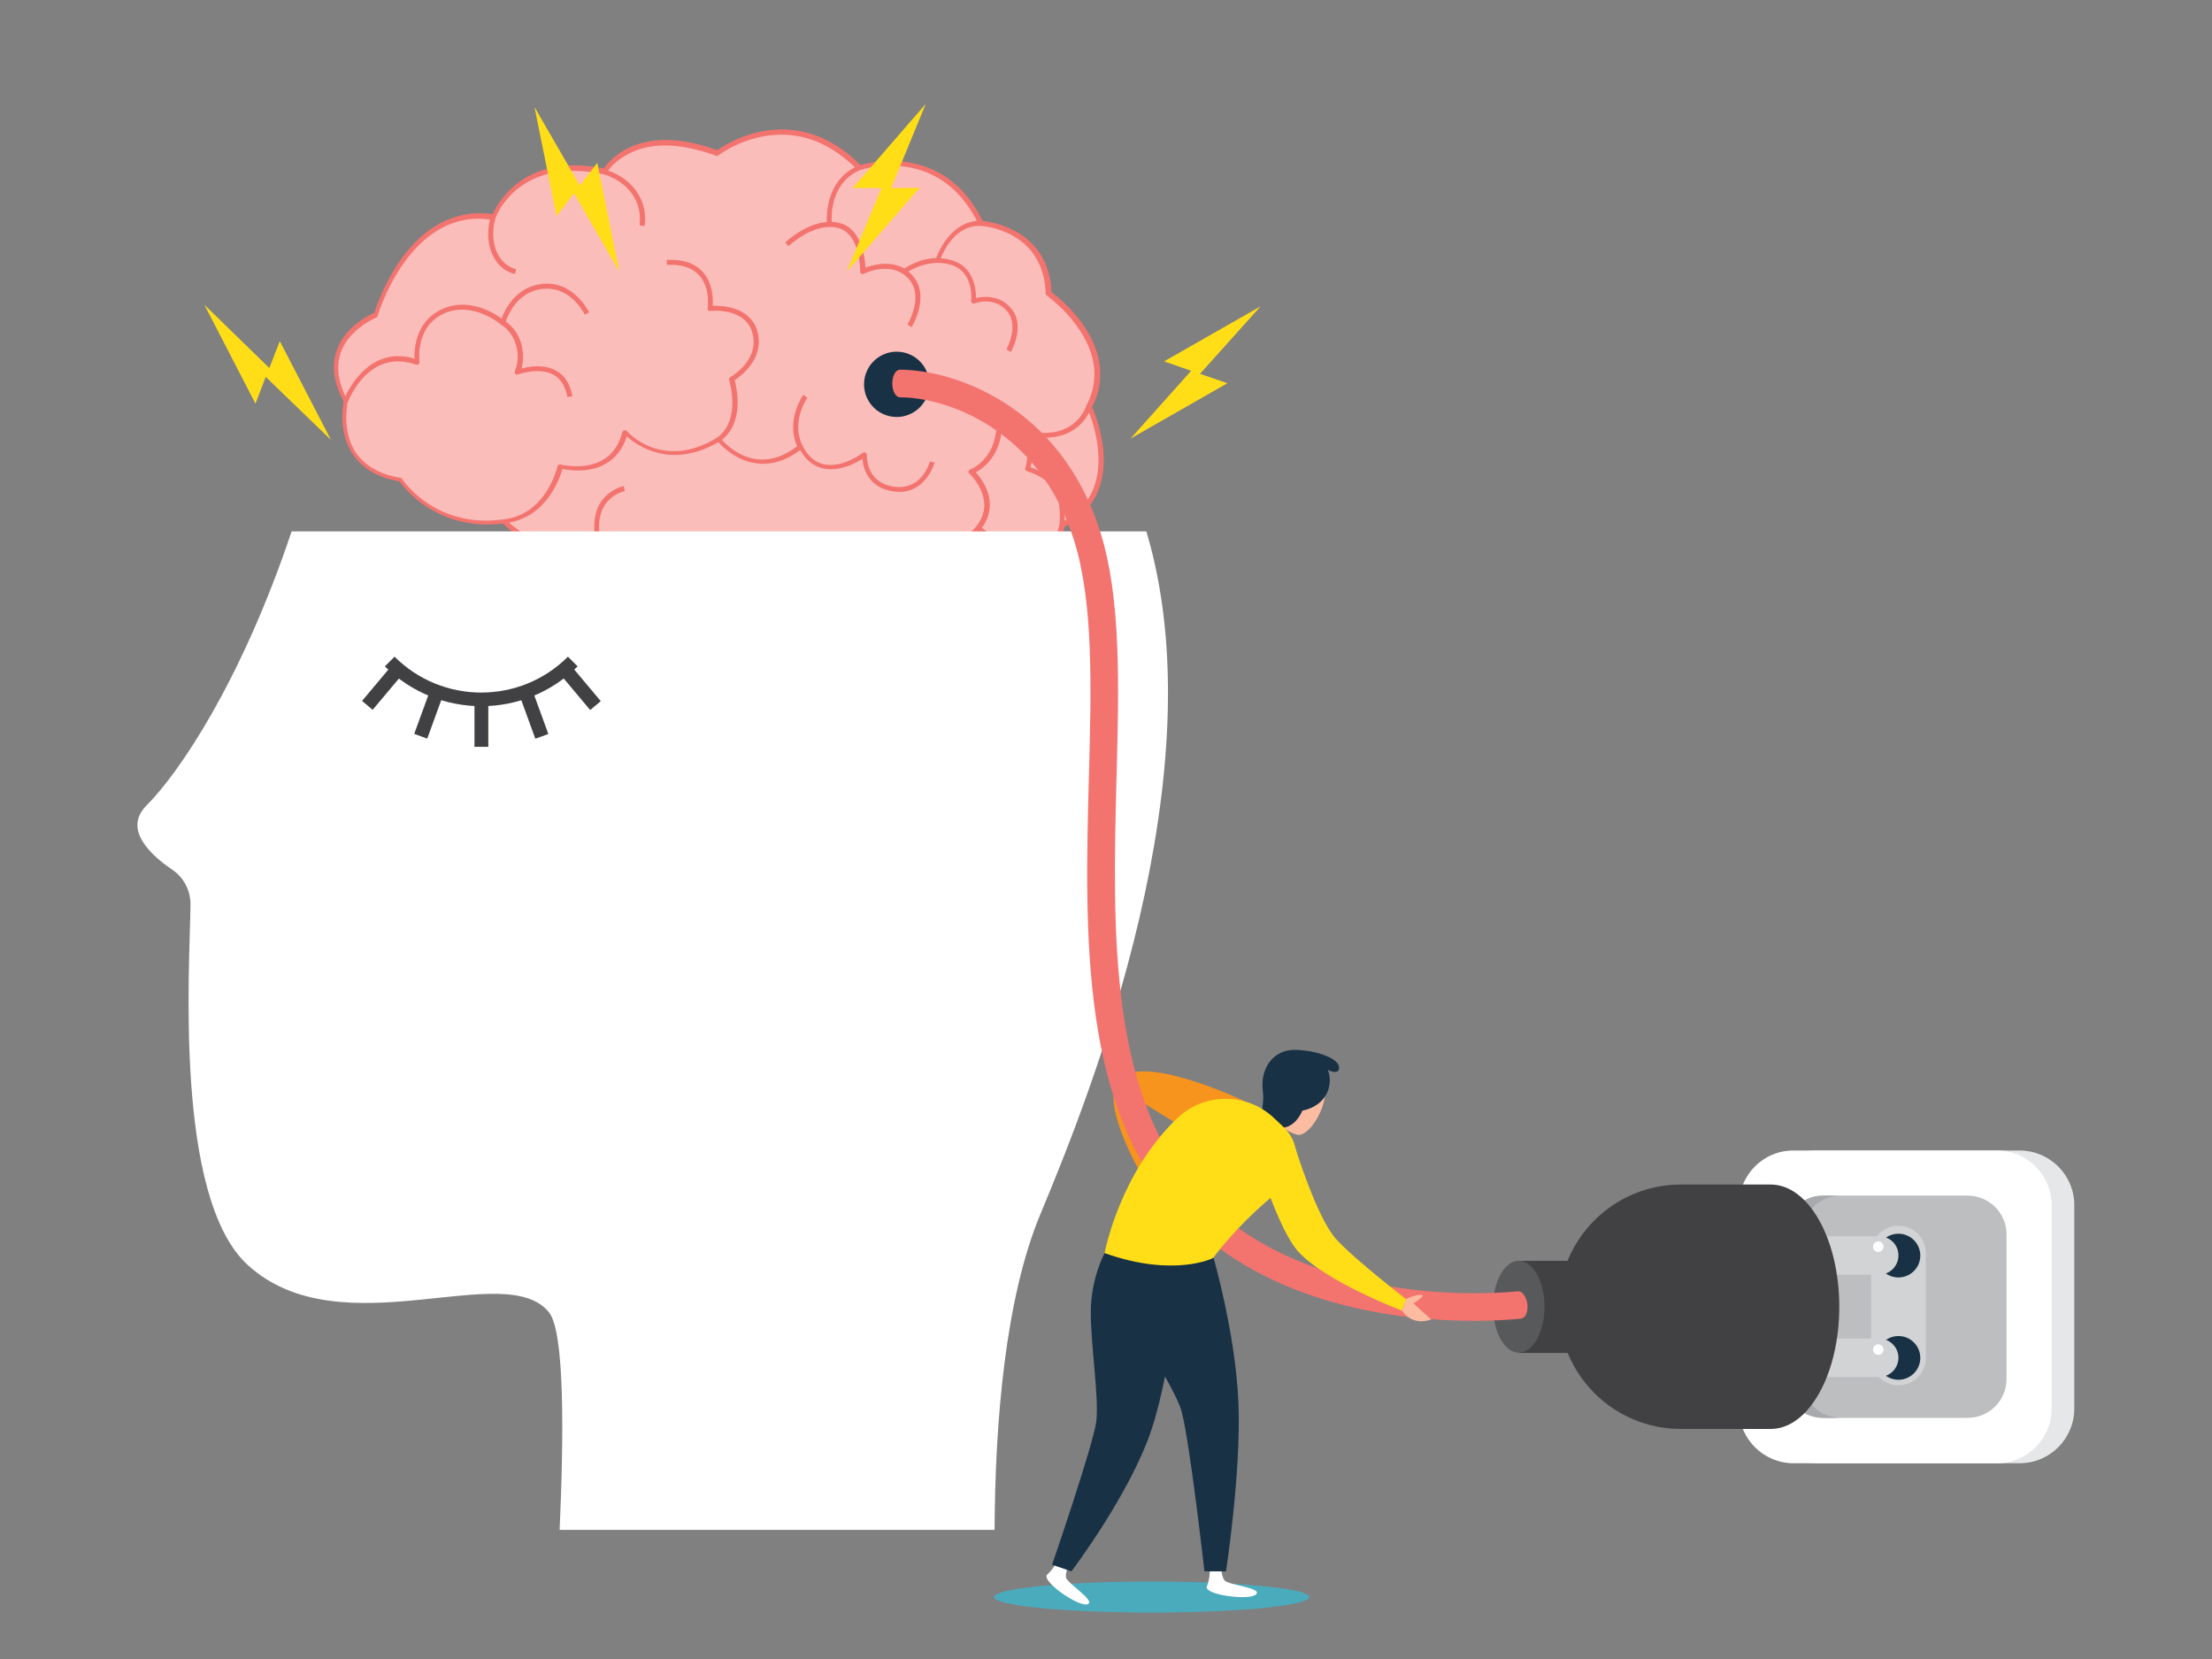 <?xml version="1.0" encoding="utf-8"?>
<svg id="master-artboard" viewBox="0 0 800 600" version="1.1" xmlns="http://www.w3.org/2000/svg" x="0px" y="0px" width="800px" height="600px" enable-background="new 0 0 800 600">
<rect x="0" y="0" width="800" height="600" fill="#808080" stroke="none"/>
<g transform="matrix(1, 0, 0, 1, 0, -1.4210854715202004e-14)">
			<path fill="#F7941E" d="M450,398.2c0,0-32.7-15.6-43.7-9.2s6.8,36.3,6.8,36.3l6.3-2.3l-5.1-23.6l27.1,16.7&#10;&#9;&#9;&#9;&#9;C441.4,416,454.8,411.1,450,398.2z"/>
			<path d="M 473.5 577.6 A 57 5.6 0 0 1 416.5 583.2 A 57 5.6 0 0 1 359.5 577.6 A 57 5.6 0 0 1 416.5 572 A 57 5.6 0 0 1 473.5 577.6 Z" fill="#4AABBC"/>
			<g>
				<g>
					<path fill="#FABDBA" d="M265.5,254.9h9.8c1-18.6,18.6-29.4,18.6-29.4c14.7,3.9,21.5-2.3,21.5-2.3c26.4,12.4,40.6-7.7,40.6-7.7&#10;&#9;&#9;&#9;&#9;&#9;&#9;c22.9-0.2,28.1-25.7,28.1-25.7c24.5-12.1,9.9-42.7,9.9-42.7c11.8-22.5-14.6-41-14.6-41c-0.8-24.3-24.6-25.4-24.6-25.4&#10;&#9;&#9;&#9;&#9;&#9;&#9;c-14.6-30.1-43.9-20.1-43.9-20.1c-25.2-25.7-51.4-5.3-51.4-5.3c-30.5-11.4-40.7,6.7-40.7,6.7c-32-6.7-40.1,16.5-40.1,16.5&#10;&#9;&#9;&#9;&#9;&#9;&#9;c-31-5-42.6,35.3-42.6,35.3s-23,9-10.9,31.4c0,0-5.7,24.1,19.8,28.2c0,0,11.6,18.4,37.1,15.2c0,0,15.1,15.8,35,10.7&#10;&#9;&#9;&#9;&#9;&#9;&#9;c0,0,10.8,19.8,32.5,19.6C249.6,218.8,265.5,233.3,265.5,254.9z"/>
					<path fill="#F3736F" d="M399.1,163.9c-0.5-8.1-3.4-15-4.1-16.7c4.8-9.4,3.7-19.6-3.1-29.5c-4.5-6.6-10.1-10.9-11.6-12&#10;&#9;&#9;&#9;&#9;&#9;&#9;c-1-22.4-21.3-25.4-24.9-25.8c-8.9-17.9-22.9-21.7-33.2-21.7c-5.4,0-9.6,1.1-11,1.5c-8.5-8.5-18.1-12.9-28.4-12.9&#10;&#9;&#9;&#9;&#9;&#9;&#9;c-12.2,0-21.4,6.1-23.4,7.5c-6.6-2.4-12.9-3.7-18.5-3.7c-14.6,0-21,8.1-22.5,10.3c-3.7-0.7-7.3-1.1-10.6-1.1&#10;&#9;&#9;&#9;&#9;&#9;&#9;c-20.6,0-28.1,14.2-29.6,17.6c-1.6-0.2-3.1-0.3-4.7-0.3c-11.4,0-21.6,6.3-29.6,18.3c-5.3,8-7.9,15.8-8.5,17.7&#10;&#9;&#9;&#9;&#9;&#9;&#9;c-2,0.9-10.4,4.9-13.5,13.3c-2.1,5.6-1.3,12,2.4,18.8c-0.4,1.9-1.9,11.3,3.3,19.1c3.5,5.2,9.2,8.5,16.9,9.8&#10;&#9;&#9;&#9;&#9;&#9;&#9;c1.6,2.3,11.9,15.6,31.8,15.6c1.8,0,3.7-0.1,5.6-0.3c2,1.9,12.6,11.7,27.4,11.7c2.5,0,5.1-0.3,7.6-0.9c2,3.3,13,19.5,32.6,19.5&#10;&#9;&#9;&#9;&#9;&#9;&#9;c2,1.9,15.3,15.7,15.3,35.2c0,0.5,0.4,0.9,0.9,0.9h9.8c0.5,0,0.9-0.4,0.9-0.8c0.9-16.6,15.5-26.9,17.9-28.5&#10;&#9;&#9;&#9;&#9;&#9;&#9;c3.1,0.8,6.2,1.2,9,1.2c7.1,0,11.2-2.5,12.5-3.5c5.7,2.6,11.2,3.9,16.5,3.9c14.6,0,22.8-9.6,24.4-11.7&#10;&#9;&#9;&#9;&#9;&#9;&#9;c21.3-0.5,27.6-22.6,28.4-25.9C394.9,185.3,399.9,176.1,399.1,163.9z M353.3,79.9c-8.9,0.7-13.4,9.9-14.7,13.4&#10;&#9;&#9;&#9;&#9;&#9;&#9;c-5.7,0.2-10,2.8-11.5,3.8c-5.3-3-11.4-1.3-14.1-0.3c-0.2-3.8-1.4-14.2-9.5-16.2c-0.9-0.2-1.8-0.3-2.7-0.4&#10;&#9;&#9;&#9;&#9;&#9;&#9;c-0.2-3.6,0.2-14.4,10.3-18.7c0.4-0.1,4.8-1.6,10.9-1.6C331.7,59.9,344.8,63.4,353.3,79.9z M332.1,226.3&#10;&#9;&#9;&#9;&#9;&#9;&#9;c-5.2,0-10.7-1.3-16.3-3.9c-0.3-0.2-0.7-0.1-1,0.1c0,0-3.9,3.4-11.7,3.4c-2.8,0-5.8-0.4-9-1.3c-0.2-0.1-0.5,0-0.7,0.1&#10;&#9;&#9;&#9;&#9;&#9;&#9;c-0.7,0.4-17.5,10.9-19,29.3h-8.1c-0.4-17.4-10.8-30.2-14.7-34.4c10.1-1,19.5-10.1,21.8-12.6c2,1.3,8.1,4.9,15.2,4.9&#10;&#9;&#9;&#9;&#9;&#9;&#9;c4.2,0,8.8-1.3,13-5.1c2.7,0.8,14.9,3.8,19.1-6.3l-1.7-0.7c-4,9.8-16.8,5.3-17.3,5.2c-0.3-0.1-0.7,0-0.9,0.2&#10;&#9;&#9;&#9;&#9;&#9;&#9;c-11.7,11.1-26.3,0.4-26.9-0.1c-0.4-0.3-0.9-0.2-1.2,0.1c-0.1,0.1-11.5,12.7-22.9,12.7c-0.1,0-0.1,0-0.2,0v0c0,0,0,0,0,0&#10;&#9;&#9;&#9;&#9;&#9;&#9;l-0.3,0c-20,0-30.6-17.7-31.3-19.1c-2-6.7-1.8-12,0.6-15.9c2.7-4.4,7.3-5.3,7.4-5.3l-0.2-0.9l-0.2-0.9c-0.2,0-5.4,1.1-8.5,6.1&#10;&#9;&#9;&#9;&#9;&#9;&#9;c-2.5,4.1-2.9,9.7-1,16.5c-2.3,0.5-4.6,0.8-6.9,0.8c-12.2,0-21.7-7.2-25.1-10.2c13.6-2.4,18.3-15.8,19.3-19.4&#10;&#9;&#9;&#9;&#9;&#9;&#9;c2.5,0.5,9.7,1.6,15.7-1.9c3.6-2.1,6.2-5.4,7.6-9.9c3.6,3.3,15.9,12.1,33.1,2.1c1.6,1.8,6.7,6.9,14.1,7.7&#10;&#9;&#9;&#9;&#9;&#9;&#9;c5.2,0.6,10.4-1,15.5-4.8c0.4,0.7,0.9,1.4,1.4,2.1c6.8,8.7,17.4,3.4,21.1,1.1c0.3,3.3,2.1,10.4,11.1,11.7&#10;&#9;&#9;&#9;&#9;&#9;&#9;c0.8,0.1,1.5,0.2,2.2,0.2c9.9,0,12.8-10.5,12.8-10.6l-1.7-0.4c-0.1,0.4-2.9,10.6-13.1,9.1c-10.1-1.5-9.7-11.1-9.7-11.5&#10;&#9;&#9;&#9;&#9;&#9;&#9;c0-0.3-0.2-0.7-0.5-0.8c-0.3-0.2-0.7-0.1-1,0.1c-0.5,0.4-12.8,9.5-20,0.2c-7.3-9.5-0.3-19.7,0-20.2l-1.5-1&#10;&#9;&#9;&#9;&#9;&#9;&#9;c-0.1,0.1-6.4,9.2-2.2,18.6c-4.8,3.7-9.6,5.2-14.4,4.7c-6.5-0.7-11.2-5.2-12.8-7c8.1-6.6,5.4-18.6,4.6-21.6&#10;&#9;&#9;&#9;&#9;&#9;&#9;c2.4-1.6,10.7-7.8,8.3-17.3c-2.3-9.3-12.8-9.7-16.2-9.6c0.1-2.4,0.1-8.2-3.7-12.3c-2.9-3.2-7.3-4.6-13-4.3l0.1,1.8&#10;&#9;&#9;&#9;&#9;&#9;&#9;c5.2-0.3,9.1,1,11.6,3.7c4.2,4.6,3.2,11.8,3.1,11.9c0,0.3,0.1,0.6,0.2,0.8c0.2,0.2,0.5,0.3,0.7,0.3c0.5-0.1,13-1.4,15.4,8.2&#10;&#9;&#9;&#9;&#9;&#9;&#9;c2.4,9.7-7.6,15.4-8.1,15.7c-0.4,0.2-0.5,0.7-0.4,1.1c0,0.1,4.6,14.5-4.5,20.9c-19.6,11.8-32-1.9-32.5-2.5&#10;&#9;&#9;&#9;&#9;&#9;&#9;c-0.2-0.2-0.6-0.4-0.9-0.3c-0.3,0.1-0.6,0.3-0.7,0.6c-1.2,4.7-3.6,8.2-7.2,10.2c-6.6,3.8-15.1,1.6-15.2,1.6&#10;&#9;&#9;&#9;&#9;&#9;&#9;c-0.2-0.1-0.5,0-0.7,0.1c-0.2,0.1-0.4,0.3-0.4,0.6c0,0.2-4,17.7-19.9,19.2l0,0c0,0,0,0,0,0c-2,0.2-3.9,0.4-5.8,0.4&#10;&#9;&#9;&#9;&#9;&#9;&#9;c-20.7,0-30.4-15-30.5-15.1c-0.1-0.2-0.4-0.4-0.6-0.4c-7.4-1.2-12.8-4.3-16.1-9.1c-5.1-7.6-3.1-17.2-3-18&#10;&#9;&#9;&#9;&#9;&#9;&#9;c0.5-1.4,7.8-19.8,24.8-13.8c0.3,0.1,0.6,0,0.9-0.2c0.2-0.2,0.4-0.5,0.3-0.8c0-0.1-1.7-12.5,8.6-17.4&#10;&#9;&#9;&#9;&#9;&#9;&#9;c10.4-4.9,20.7,3.7,20.8,3.8c0,0,0.1,0.1,0.1,0.1l0,0c5.8,3.5,7.3,11.7,5,16.8c-0.1,0.3-0.1,0.7,0.2,1c0.2,0.3,0.6,0.3,1,0.2&#10;&#9;&#9;&#9;&#9;&#9;&#9;c0.1,0,7.6-2.8,12.9,0.2c2.6,1.5,4.2,4.2,4.9,8l1.8-0.3c-0.8-4.4-2.7-7.5-5.8-9.2c-4.4-2.5-9.8-1.6-12.6-0.8&#10;&#9;&#9;&#9;&#9;&#9;&#9;c1.6-5.7-0.1-13.2-5.7-17c0.8-2.3,4.2-10.8,13.2-11.8c10.3-1.2,15.2,8.9,15.4,9.3l1.6-0.8c-0.1-0.1-5.6-11.7-17.2-10.3&#10;&#9;&#9;&#9;&#9;&#9;&#9;c-9.4,1.1-13.3,9.3-14.5,12.5c-3-2.2-12.1-7.8-21.7-3.3c-9.4,4.4-9.9,14.2-9.8,17.8c-14.8-4.4-22.6,8.6-25,13.6&#10;&#9;&#9;&#9;&#9;&#9;&#9;c-2.8-5.8-3.3-11.2-1.6-16c3.2-8.6,12.8-12.4,12.8-12.5c0.3-0.1,0.5-0.3,0.5-0.6c0.1-0.4,10.4-35.1,36.5-35.1&#10;&#9;&#9;&#9;&#9;&#9;&#9;c1.3,0,2.7,0.1,4.1,0.3c-1.2,5-0.7,9.9,1.4,13.7c1.7,3.1,4.3,5.2,7.6,6l0.5-1.7c-2.8-0.8-5-2.5-6.5-5.2c-2-3.6-2.4-8.5-1-13.3&#10;&#9;&#9;&#9;&#9;&#9;&#9;c0.3-0.9,6.4-17.1,28.2-17.1c3.4,0,7,0.4,10.8,1.2c9,2.6,14.3,10.2,13.1,18.5l1.8,0.3c1.4-8.8-4-17-13.2-20.1&#10;&#9;&#9;&#9;&#9;&#9;&#9;c1.9-2.5,8.1-9.1,20.7-9.1c5.5,0,11.7,1.3,18.3,3.7c0.3,0.1,0.6,0.1,0.9-0.1c0.1-0.1,9.8-7.5,22.8-7.5c9.6,0,18.5,4,26.6,11.8&#10;&#9;&#9;&#9;&#9;&#9;&#9;c-9.8,5-10.3,16-10.2,19.8c-7.8,0.6-14.7,7.1-15,7.4l1.2,1.3c0.1-0.1,9.2-8.7,17.8-6.6c8.3,2.1,8.1,15.6,8.1,15.8&#10;&#9;&#9;&#9;&#9;&#9;&#9;c0,0.3,0.2,0.6,0.4,0.8c0.3,0.2,0.6,0.2,0.9,0c0.1,0,9.6-4.9,15.9,1.5c6.3,6.3-0.1,16.8-0.1,16.9l1.5,0.9&#10;&#9;&#9;&#9;&#9;&#9;&#9;c0.3-0.5,7.1-11.8-0.1-19.1c-0.4-0.4-0.7-0.7-1.1-1c1.8-1.1,5.9-3.2,11-3.1l0.1,0c0,0,0,0,0,0c1.3,0,2.7,0.2,4.1,0.6&#10;&#9;&#9;&#9;&#9;&#9;&#9;c8.6,2.4,7.6,12.7,7.5,13.1c0,0.3,0.1,0.6,0.3,0.8c0.2,0.2,0.6,0.2,0.9,0.1c0.1,0,7-2.7,11.7,2.7c4.7,5.3-0.1,13.9-0.1,14&#10;&#9;&#9;&#9;&#9;&#9;&#9;l1.6,0.9c0.2-0.4,5.5-9.8-0.1-16c-4.3-4.8-10-4.1-12.5-3.5c0-3.2-0.8-11.5-8.9-13.7c-1.4-0.4-2.7-0.6-3.9-0.7&#10;&#9;&#9;&#9;&#9;&#9;&#9;c1.5-3.7,5.8-11.7,13.9-11.7c0.1,0,0.2,0,0.3,0c1,0,23,1.4,23.8,24.5c0,0.3,0.2,0.5,0.4,0.7c0.3,0.2,25.6,18.3,14.3,39.8&#10;&#9;&#9;&#9;&#9;&#9;&#9;c0,0,0,0.1,0,0.1l0,0c-4.5,11-16,10.7-22.2,8.7c-1.9-2.6-4.8-4.2-8.8-5c-2-9.9-13.7-10.8-13.8-10.8l-0.1,1.8&#10;&#9;&#9;&#9;&#9;&#9;&#9;c0.5,0,13,1.1,12.4,12.8c-0.6,12-9.2,15.4-9.5,15.5c-0.3,0.1-0.5,0.4-0.6,0.7c-0.1,0.3,0,0.6,0.3,0.8c0.1,0.1,9.5,8.8,3.2,18.1&#10;&#9;&#9;&#9;&#9;&#9;&#9;c-6.3,9.4-18.1,5.4-18.6,5.3l-0.6,1.7c0.1,0,3,1,6.8,1c3.9,0,8.6-1,12.3-5c2,1.2,3.5,3.1,4.3,5.6c1.5,4.8,0.4,11.1-2.9,17.1&#10;&#9;&#9;&#9;&#9;&#9;&#9;C354.7,215.8,346.7,226.3,332.1,226.3z M357.5,214.5c3-6,3.8-12.3,2.4-17.1c-0.9-2.8-2.5-5.1-4.8-6.5c0.1-0.2,0.3-0.4,0.4-0.6&#10;&#9;&#9;&#9;&#9;&#9;&#9;c5.9-8.7-0.2-16.8-2.6-19.5c2.7-1.4,9-6,9.5-16.5c0-0.7,0-1.3,0-2c3.5,0.8,6.1,2.4,7.6,4.9c3.1,5.1,0.8,12,0.8,12.1&#10;&#9;&#9;&#9;&#9;&#9;&#9;c-0.1,0.2-0.1,0.5,0.1,0.7c0.1,0.2,0.3,0.4,0.5,0.4c10.7,3.4,12.4,9.8,11.8,19.2C382.9,190.9,377.7,213.3,357.5,214.5z&#10;&#9;&#9;&#9;&#9;&#9;&#9; M385,188.3c0.4-9-1.8-15.7-12.3-19.3c0.5-2,1.4-7-0.5-11.4c1.7,0.4,3.7,0.7,5.7,0.7c5.8,0,12.3-2.1,16-9.1&#10;&#9;&#9;&#9;&#9;&#9;&#9;C396.4,155.8,403.4,178,385,188.3z"/>
				</g>
				<path fill="#FFFFFF" d="M105.5,192.1C87,247.2,64.4,279.9,53,291.3c-8.7,8.7,1.7,18.1,9.4,23.3c4.1,2.8,6.5,7.5,6.5,12.5&#10;&#9;&#9;&#9;&#9;&#9;c-0.2,21.5-6.2,106,20.8,130.5c33.8,30.6,93.2-2.8,108.9,17.1c5.5,7,5.4,42.8,3.8,78.6h157.3c0.2-38.9,3.8-83.8,16.7-114.5&#10;&#9;&#9;&#9;&#9;&#9;c18.2-43.6,64.3-159.3,38.2-246.6H105.5z"/>
				<path d="M 336.1 139 A 11.8 11.8 0 0 1 324.3 150.8 A 11.8 11.8 0 0 1 312.5 139 A 11.8 11.8 0 0 1 324.3 127.2 A 11.8 11.8 0 0 1 336.1 139 Z" fill="#183145"/>
				<g>
					<path fill="#E6E7E8" d="M637.1,435.9v73.5c0,11,8.9,19.8,19.8,19.8h73.5c11,0,19.8-8.9,19.8-19.8v-73.5&#10;&#9;&#9;&#9;&#9;&#9;&#9;c0-11-8.9-19.8-19.8-19.8H657C646,416,637.1,424.9,637.1,435.9z"/>
					<path fill="#FFFFFF" d="M628.9,435.9v73.5c0,11,8.9,19.8,19.8,19.8h73.5c11,0,19.8-8.9,19.8-19.8v-73.5&#10;&#9;&#9;&#9;&#9;&#9;&#9;c0-11-8.9-19.8-19.8-19.8h-73.5C637.8,416,628.9,424.9,628.9,435.9z"/>
					<path fill="#BCBEC0" d="M645.3,446.5v52.2c0,7.8,6.3,14.1,14.1,14.1h52.2c7.8,0,14.1-6.3,14.1-14.1v-52.2&#10;&#9;&#9;&#9;&#9;&#9;&#9;c0-7.8-6.3-14.1-14.1-14.1h-52.2C651.6,432.4,645.3,438.8,645.3,446.5z"/>
					<path fill="#A7A9AC" d="M651.7,498.7v-52.2c0-7.8,6.3-14.1,14.1-14.1h-6.4c-7.8,0-14.1,6.3-14.1,14.1v52.2&#10;&#9;&#9;&#9;&#9;&#9;&#9;c0,7.8,6.3,14.1,14.1,14.1h6.4C658,512.8,651.7,506.5,651.7,498.7z"/>
					<path fill="#D1D3D4" d="M676.7,453.2v37.9c0,5.5,4.4,9.9,9.9,9.9l0,0c5.5,0,9.9-4.4,9.9-9.9v-37.9c0-5.5-4.4-9.9-9.9-9.9l0,0&#10;&#9;&#9;&#9;&#9;&#9;&#9;C681.1,443.3,676.7,447.7,676.7,453.2z"/>
					<path d="M 694.5 454.1 A 7.9 7.9 0 0 1 686.6 462 A 7.9 7.9 0 0 1 678.7 454.1 A 7.9 7.9 0 0 1 686.6 446.2 A 7.9 7.9 0 0 1 694.5 454.1 Z" fill="#183145"/>
					<path d="M 694.5 491.1 A 7.9 7.9 0 0 1 686.6 499 A 7.9 7.9 0 0 1 678.7 491.1 A 7.9 7.9 0 0 1 686.6 483.2 A 7.9 7.9 0 0 1 694.5 491.1 Z" fill="#183145"/>
				</g>
				<g>
					<g>
						<g>
							<path fill="#D1D3D4" d="M679.6,447.1h-35.9v13.9h35.9c3.9,0,7-3.1,7-7v0C686.6,450.2,683.5,447.1,679.6,447.1z"/>
							<path fill="#D1D3D4" d="M679.6,484.1h-35.9v13.9h35.9c3.9,0,7-3.1,7-7v0C686.6,487.3,683.5,484.1,679.6,484.1z"/>
						</g>
						<path fill="#414042" d="M640.4,428.4h-32.5c-24.4,0-44.2,19.8-44.2,44.2l0,0c0,24.4,19.8,44.2,44.2,44.2h32.5&#10;&#9;&#9;&#9;&#9;&#9;&#9;&#9;c13.7,0,24.8-19.8,24.8-44.2C665.2,448.2,654.1,428.4,640.4,428.4z"/>
						<path fill="#414042" d="M570.9,456h-21.6v33.3h21.6c5.2,0,9.3-7.4,9.3-16.6C580.2,463.4,576,456,570.9,456z"/>
						<path d="M 558.6 472.6 A 9.3 16.6 0 0 1 549.3 489.2 A 9.3 16.6 0 0 1 540 472.6 A 9.3 16.6 0 0 1 549.3 456 A 9.3 16.6 0 0 1 558.6 472.6 Z" fill="#58595B"/>
						<path d="M 681.2 450.9 A 1.9 1.9 0 0 1 679.3 452.8 A 1.9 1.9 0 0 1 677.4 450.9 A 1.9 1.9 0 0 1 679.3 449 A 1.9 1.9 0 0 1 681.2 450.9 Z" fill="#FFFFFF"/>
						<path d="M 681.2 488.1 A 1.9 1.9 0 0 1 679.3 490 A 1.9 1.9 0 0 1 677.4 488.1 A 1.9 1.9 0 0 1 679.3 486.2 A 1.9 1.9 0 0 1 681.2 488.1 Z" fill="#FFFFFF"/>
					</g>
					<path fill="#F3736F" d="M552.4,471.6c-0.4-2.7-1.9-4.7-3.4-4.6l0,0c0,0,0,0-0.1,0c0,0,0,0,0,0c0,0,0,0,0,0&#10;&#9;&#9;&#9;&#9;&#9;&#9;c-2.3,0.3-73.3,7.9-114.2-34.1c-33.9-34.9-32.3-96.7-30.9-151.3c0.9-33.5,1.7-65.1-5.8-89c-14.6-46.6-53.8-58.9-72.5-58.9&#10;&#9;&#9;&#9;&#9;&#9;&#9;c-1.6,0-2.8,2.2-2.8,5s1.3,5,2.8,5c16.2,0,50.2,10.9,63,51.9c7,22.3,6.2,53.1,5.3,85.7c-1.5,56.5-3.1,120.6,33.7,158.5&#10;&#9;&#9;&#9;&#9;&#9;&#9;c32.1,33.1,80.2,37.9,105.6,37.9c10.3,0,16.9-0.8,17.1-0.8l0-0.1c0,0,0,0,0,0C551.8,476.7,552.7,474.3,552.4,471.6z"/>
				</g>
			</g>
			<g>
				<path fill="#FFFFFF" d="M383.7,562.3c0,0-2.3,4.9-4.9,7.1c-2.7,2.1,11.2,11.9,14.5,10.8c3.3-1.1-7.6-7.7-7.8-9.8&#10;&#9;&#9;&#9;&#9;&#9;c-0.2-2.1,1.5-5.8,1.5-5.8L383.7,562.3z"/>
				<path fill="#FFFFFF" d="M437.6,565.1c0,0,0.3,5.4-1.1,8.6c-1.4,3.1,15.5,5.3,17.8,2.9c2.4-2.4-10.3-3.3-11.5-5.1&#10;&#9;&#9;&#9;&#9;&#9;c-1.2-1.8-1.3-5.8-1.3-5.8L437.6,565.1z"/>
				<path fill="#183145" d="M399.5,453.2c0,0-5,9.1-5,21.4c0,12.3,3,30.8,2,39.4c-1.1,8.6-16,51.9-16,51.9l7,2.4&#10;&#9;&#9;&#9;&#9;&#9;c0,0,21.3-28.1,29-51.4c7.7-23.3,10.8-62,10.8-62L399.5,453.2z"/>
				<path fill="#183145" d="M438.9,454.9c0,0,8,27.6,9,52.6s-4.5,60.8-4.5,60.8h-7.8c0,0-5.2-46.2-8.2-57.6&#10;&#9;&#9;&#9;&#9;&#9;c-3-11.3-22.5-34.2-20.5-57.6L438.9,454.9z"/>
			</g>
			<g>
				<path fill="#FBBCA1" d="M465.4,383.7c5.9-2.7,13.3-0.5,14,8.6c0.7,9.1-6.4,19-10.2,18.1c-5.8-1.4-9.7-7.2-11.3-13.9&#10;&#9;&#9;&#9;&#9;&#9;C456.5,390.2,461.4,385.5,465.4,383.7z"/>
				<path fill="#183145" d="M480.2,386.9c1.9,4.4,0.6,12.7-9.2,14.8c0,0-3,8.1-10.3,5.8c-7.3-2.3-3-5.4-4-13.1&#10;&#9;&#9;&#9;&#9;&#9;c-1-7.7,3.6-15,12-14.7c8.4,0.3,15.7,3.4,15.6,6.4C484.3,389.1,480.2,386.9,480.2,386.9z"/>
			</g>
			<path fill="#FFDE17" d="M399.5,453.2c0,0,5.3-28.9,26.4-48.9c9.7-9.2,25-9.2,34.8,0l3.4,3.2c6.7,6.2,6.3,16.9-0.8,22.6&#10;&#9;&#9;&#9;&#9;c-7.4,5.9-16.5,14.2-24.6,24.9C438.9,454.9,424.8,462.2,399.5,453.2z"/>
			<path fill="#FFDE17" d="M468.7,415.8c0,0,7.6,24.7,14.5,32.3c6.9,7.6,25.4,21.8,25.4,21.8L507,474c0,0-27.8-10.5-37.6-21.5&#10;&#9;&#9;&#9;&#9;c-4.4-5-9.2-16.7-13-27.7C453.9,417.5,462.4,411.2,468.7,415.8L468.7,415.8z"/>
			<path fill="#FBBCA1" d="M508.6,469.8c0,0,2.2-1.3,5.1-1.5c2.9-0.3-2.5,3.1-2.5,3.1l6.4,5.8c0,0-6.6,2.8-10.5-3.2L508.6,469.8z"/>
		</g><path d="M 443.9 138.6 L 434 135.2 L 455.9 110.8 L 421 130.7 L 430.8 134.1 L 408.9 158.6 Z" fill="#FFDE17" transform="matrix(1, 0, 0, 1, 0, -2.1316282072803006e-14)"/><path d="M 332.6 67.9 L 322.3 68 L 334.8 37.6 L 308.4 68 L 318.8 68 L 306.2 98.3 Z" fill="#FFDE17" transform="matrix(1, 0, 0, 1, 0, -2.1316282072803006e-14)"/><path d="M 101.2 123.4 L 97.4 133.1 L 73.9 110.2 L 92.4 146 L 96.1 136.3 L 119.7 159.1 Z" fill="#FFDE17" transform="matrix(1, 0, 0, 1, 0, -2.1316282072803006e-14)"/><path d="M 216 58.9 L 209.7 67.1 L 193.3 38.7 L 201.3 78.2 L 207.6 69.9 L 224 98.3 Z" fill="#FFDE17" transform="matrix(1, 0, 0, 1, 0, -2.1316282072803006e-14)"/><g transform="matrix(1, 0, 0, 1, 0, -2.1316282072803006e-14)">
				<path fill="#414042" d="M174.1,255.4c-12.6,0-25.3-4.8-34.9-14.4l3.5-3.5c17.3,17.3,45.4,17.3,62.7,0l3.5,3.5&#10;&#9;&#9;&#9;&#9;&#9;C199.3,250.6,186.7,255.4,174.1,255.4z"/>
			</g><g transform="matrix(1, 0, 0, 1, 0, -2.842170943040401e-14)">
					<path d="M 171.6 252.9 H 176.6 V 270.1 H 171.6 V 252.9 Z" fill="#414042"/>
				</g><path d="M 184.5 255.6 H 201.7 V 260.6 H 184.5 V 255.6 Z" transform="matrix(0.342, 0.94, -0.94, 0.342, 369.594, -11.555)" fill="#414042"/><path d="M 201.2 246 H 218.4 V 251 H 201.2 V 246 Z" transform="matrix(0.643, 0.766, -0.766, 0.643, 265.28, -71.898)" fill="#414042"/><path d="M 135.9 239.9 H 140.9 V 257.1 H 135.9 V 239.9 Z" transform="matrix(0.766, 0.643, -0.643, 0.766, 192.159, -30.826)" fill="#414042"/><path d="M 152.6 249.5 H 157.6 V 266.7 H 152.6 V 249.5 Z" transform="matrix(0.94, 0.342, -0.342, 0.94, 97.582, -37.469)" fill="#414042"/>
</svg>